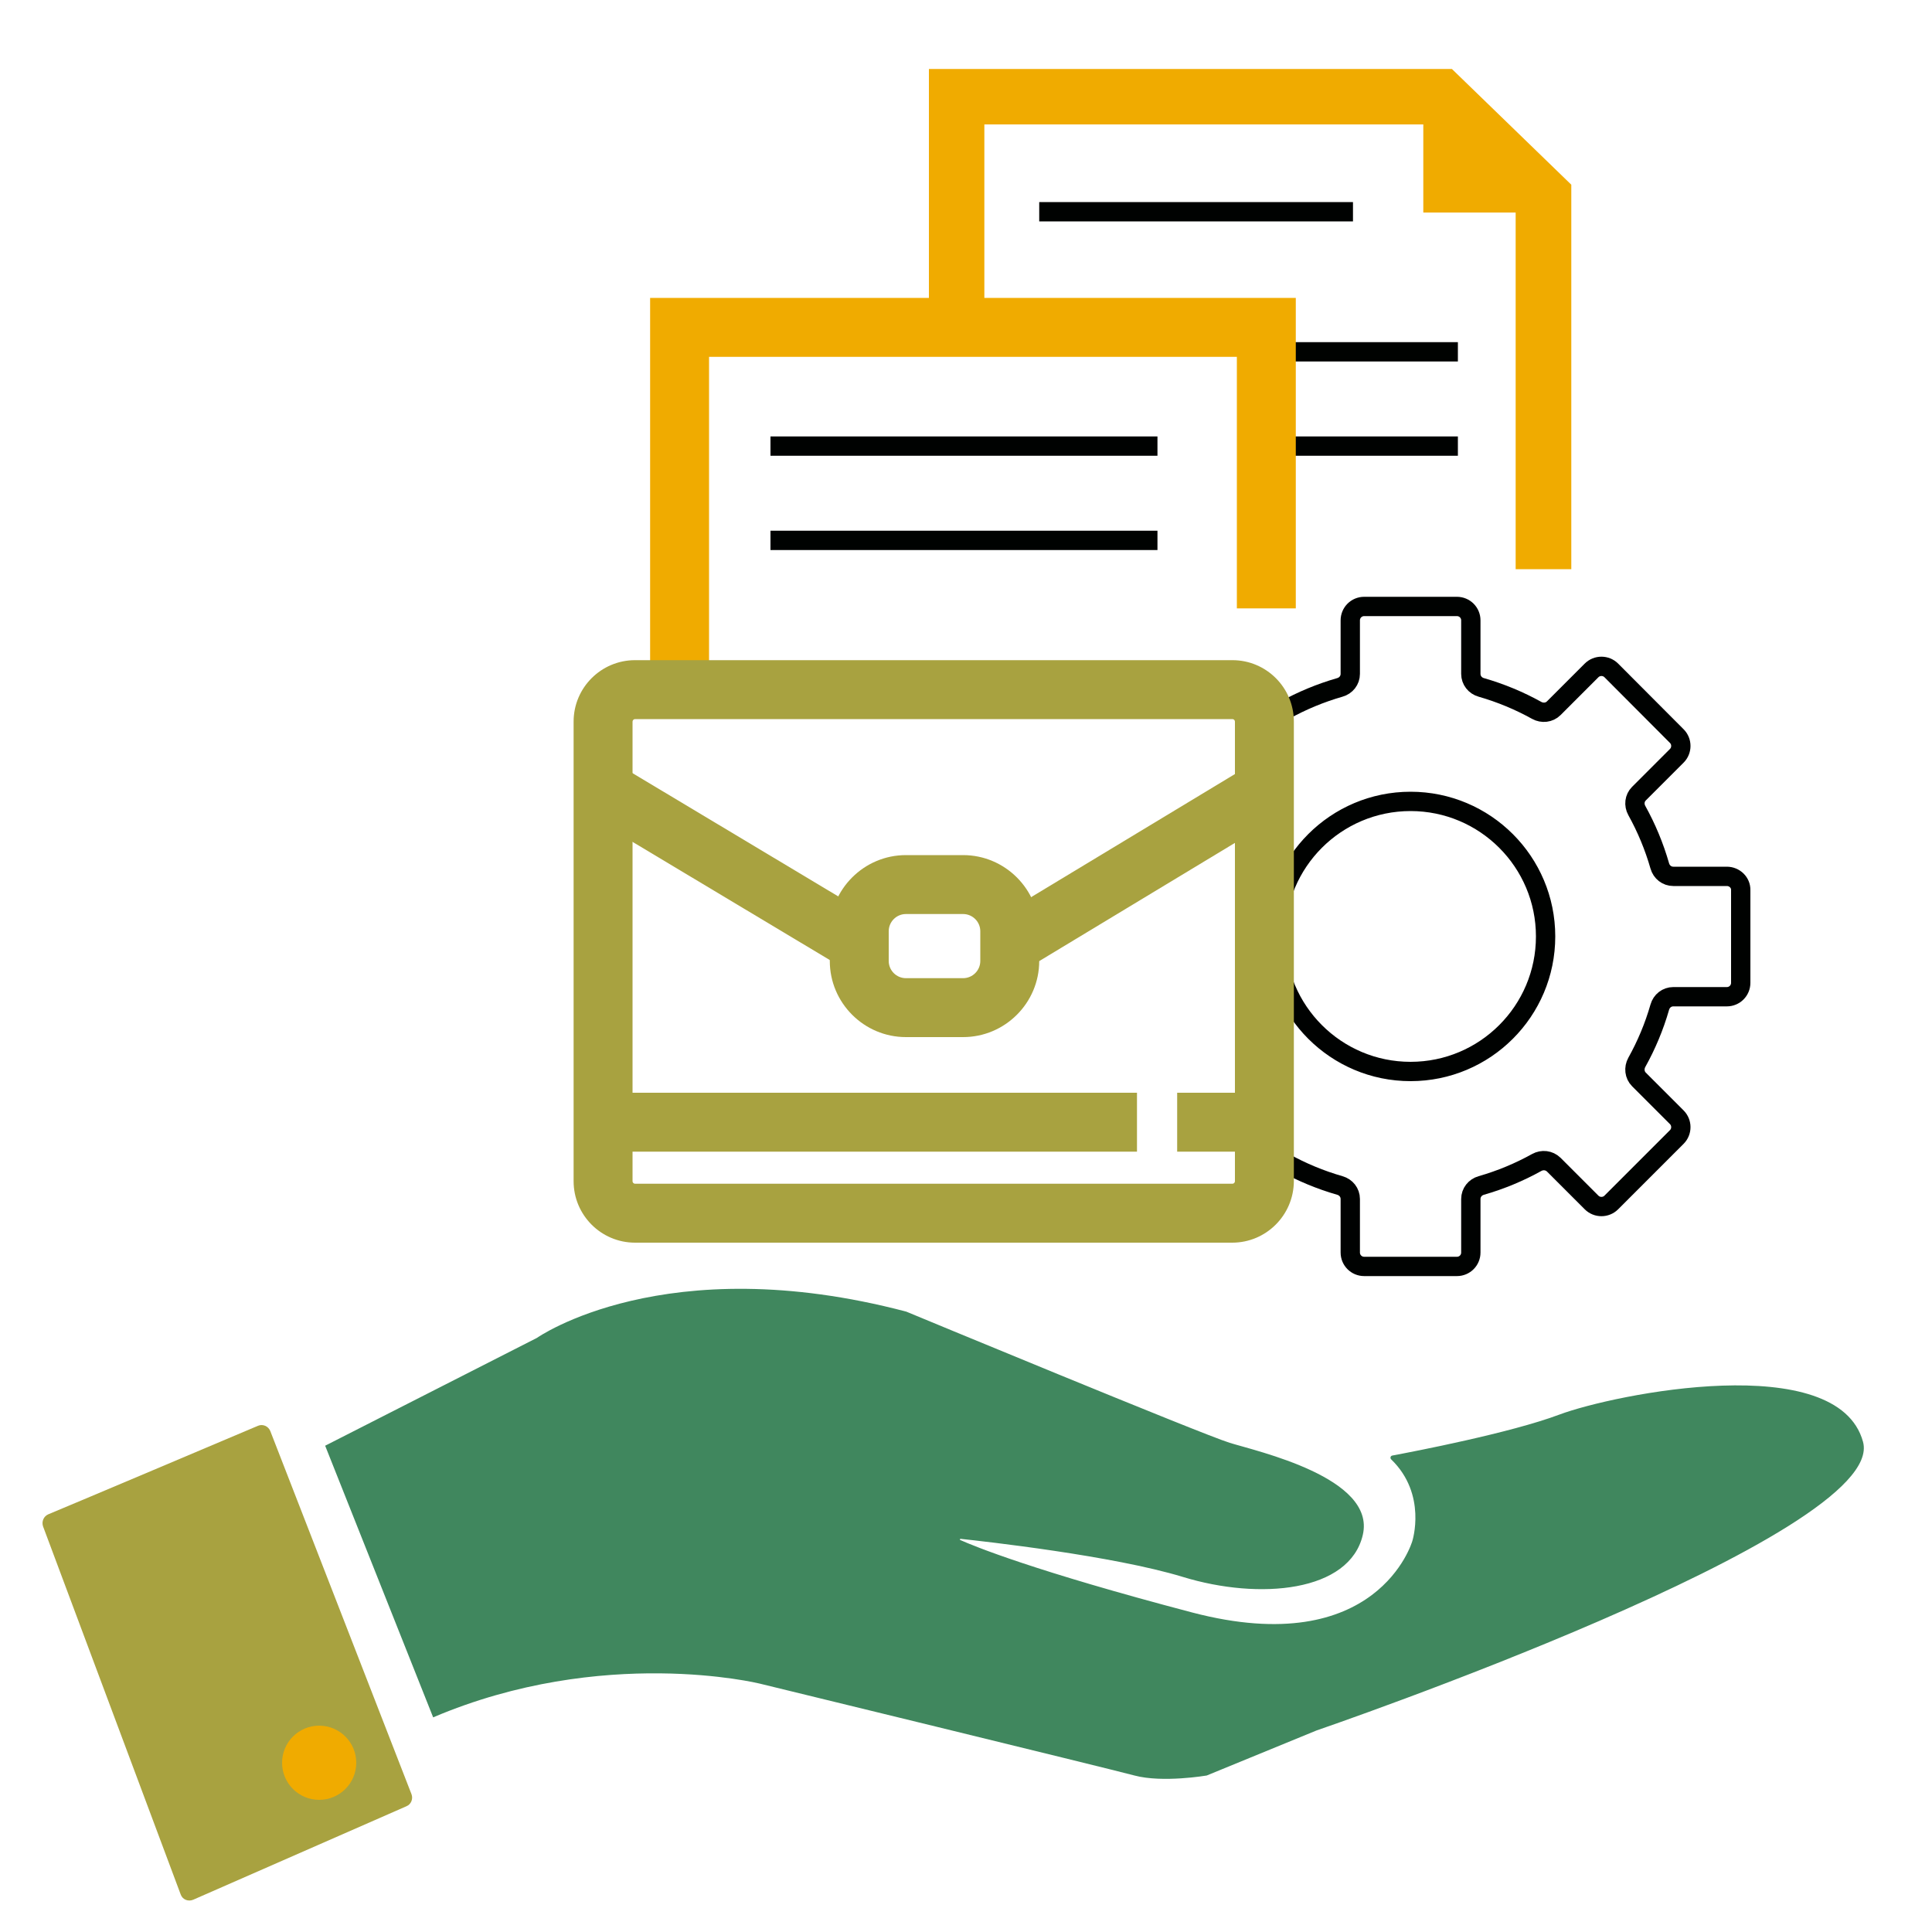 <?xml version="1.0" encoding="utf-8"?>
<!-- Generator: Adobe Illustrator 25.0.0, SVG Export Plug-In . SVG Version: 6.00 Build 0)  -->
<svg version="1.1" id="Layer_1" xmlns="http://www.w3.org/2000/svg" xmlns:xlink="http://www.w3.org/1999/xlink" x="0px" y="0px"
	 viewBox="0 0 100 100" style="enable-background:new 0 0 100 100;" xml:space="preserve">
<style type="text/css">
	.st0{fill-rule:evenodd;clip-rule:evenodd;fill:#40875E;}
	.st1{fill:none;stroke:#000201;stroke-miterlimit:10;}
	.st2{fill:#F0AB00;}
	.st3{fill:none;stroke:#000000;stroke-width:2;stroke-miterlimit:10;}
	.st4{fill:#A8A240;}
	.st5{fill:#40875E;}
	.st6{fill:none;}
	.st7{fill:#A69F3D;}
	.st8{fill:none;stroke:#000000;stroke-width:1.5;stroke-miterlimit:10;}
	.st9{fill-rule:evenodd;clip-rule:evenodd;fill:#A8A240;}
	.st10{fill-rule:evenodd;clip-rule:evenodd;fill:#F0AB00;}
</style>
<line class="st1" x1="65.44" y1="18.21" x2="75.46" y2="18.21"/>
<line class="st1" x1="65.44" y1="23.09" x2="75.46" y2="23.09"/>
<path class="st1" d="M89.38,45.36h-2.77c-0.33,0-0.61-0.22-0.7-0.54c-0.29-1.01-0.69-1.97-1.19-2.87c-0.16-0.29-0.12-0.64,0.11-0.87
	l1.96-1.96c0.28-0.28,0.28-0.74,0-1.02L83.4,34.7c-0.28-0.28-0.74-0.28-1.02,0l-1.96,1.96c-0.23,0.23-0.59,0.27-0.88,0.11
	c-0.9-0.5-1.86-0.9-2.87-1.19c-0.32-0.09-0.54-0.37-0.54-0.7v-2.77c0-0.4-0.32-0.72-0.72-0.72h-4.8c-0.4,0-0.72,0.32-0.72,0.72v2.77
	c0,0.33-0.22,0.61-0.54,0.7c-1.01,0.29-1.97,0.69-2.87,1.19c-0.14,0.08-0.31,0.11-0.46,0.09v11.61c0-3.86,3.13-6.99,6.99-6.99
	c3.86,0,6.99,3.13,6.99,6.99c0,3.86-3.13,6.99-6.99,6.99c-3.86,0-6.99-3.13-6.99-6.99v11.61c0.16-0.02,0.32,0.01,0.46,0.09
	c0.9,0.5,1.86,0.9,2.87,1.19c0.32,0.09,0.54,0.37,0.54,0.7v2.77c0,0.4,0.32,0.72,0.72,0.72h4.8c0.4,0,0.72-0.32,0.72-0.72v-2.77
	c0-0.33,0.22-0.61,0.54-0.7c1.01-0.29,1.97-0.69,2.87-1.19c0.29-0.16,0.64-0.12,0.88,0.11l1.96,1.96c0.28,0.28,0.74,0.28,1.02,0
	l3.39-3.39c0.28-0.28,0.28-0.74,0-1.02l-1.96-1.96c-0.23-0.23-0.27-0.59-0.11-0.88c0.5-0.9,0.9-1.85,1.19-2.86
	c0.09-0.32,0.37-0.54,0.7-0.54h2.77c0.4,0,0.72-0.32,0.72-0.72v-4.8C90.11,45.68,89.78,45.36,89.38,45.36z"/>
<polygon class="st2" points="33.65,15.42 33.65,35.34 36.7,35.34 36.7,18.47 64.02,18.47 64.02,31.49 67.07,31.49 67.07,15.42 "/>
<path class="st4" d="M2.5,78.38c1.85-0.77,8.96-3.78,10.85-4.58c0.25-0.11,0.54,0.02,0.64,0.27l7.31,18.8
	c0.09,0.24-0.02,0.52-0.26,0.62l-11.04,4.84c-0.26,0.11-0.56-0.01-0.65-0.28L2.23,79.01C2.14,78.76,2.26,78.48,2.5,78.38z"/>
<path class="st5" d="M16.83,74.83l10.96-5.58c0,0,6.6-4.66,19.12-1.36c0,0,15.33,6.36,16.74,6.79c1.41,0.44,7.57,1.8,6.89,4.76
	c-0.68,2.96-5.34,3.4-9.32,2.18c-3.61-1.1-10.29-1.84-11.5-1.97c-0.04,0-0.05,0.05-0.02,0.06c0.72,0.32,3.79,1.59,12,3.75
	c9.61,2.52,11.4-3.69,11.4-3.69s0.78-2.42-1.09-4.23c-0.07-0.07-0.04-0.18,0.05-0.2c1.12-0.21,6.12-1.17,8.65-2.12
	c2.86-1.07,14.41-3.4,15.72,1.41c1.31,4.8-28.29,14.94-28.29,14.94l-5.68,2.33c0,0-2.28,0.39-3.74,0s-19.41-4.76-19.41-4.76
	s-8.1-1.99-16.89,1.75L16.83,74.83z"/>
<circle class="st2" cx="16.52" cy="91.24" r="1.92"/>
<polygon class="st2" points="81.33,9.56 75.15,3.57 48.08,3.57 48.08,16.8 50.95,16.8 50.95,6.44 73.67,6.44 73.67,11 78.45,11 
	78.45,29.46 81.33,29.46 "/>
<path class="st4" d="M63.78,64.32H32.87c-1.76,0-3.18-1.43-3.18-3.18V37.35c0-1.76,1.43-3.18,3.18-3.18h30.92
	c1.76,0,3.18,1.43,3.18,3.18v23.79C66.96,62.89,65.54,64.32,63.78,64.32z M32.87,37.22c-0.07,0-0.13,0.06-0.13,0.13v23.79
	c0,0.07,0.06,0.13,0.13,0.13h30.92c0.07,0,0.13-0.06,0.13-0.13V37.35c0-0.07-0.06-0.13-0.13-0.13H32.87z"/>
<rect x="36.32" y="37.16" transform="matrix(0.514 -0.858 0.858 0.514 -20.129 54.249)" class="st4" width="3.05" height="15.47"/>
<rect x="51.15" y="43.38" transform="matrix(0.856 -0.517 0.517 0.856 -14.739 36.894)" class="st4" width="15.4" height="3.05"/>
<path class="st4" d="M49.85,53.68h-2.96c-2.17,0-3.94-1.77-3.94-3.94V48.2c0-2.17,1.77-3.94,3.94-3.94h2.96
	c2.17,0,3.94,1.77,3.94,3.94v1.54C53.79,51.91,52.02,53.68,49.85,53.68z M46.89,47.31c-0.49,0-0.89,0.4-0.89,0.89v1.54
	c0,0.49,0.4,0.89,0.89,0.89h2.96c0.49,0,0.89-0.4,0.89-0.89V48.2c0-0.49-0.4-0.89-0.89-0.89H46.89z"/>
<rect x="31.21" y="56.56" class="st4" width="27.64" height="3.05"/>
<rect x="60.93" y="56.56" class="st4" width="4.51" height="3.05"/>
<line class="st1" x1="53.79" y1="10.96" x2="70.03" y2="10.96"/>
<line class="st1" x1="39.88" y1="23.09" x2="59.91" y2="23.09"/>
<line class="st1" x1="39.88" y1="27.97" x2="59.91" y2="27.97"/>
</svg>
